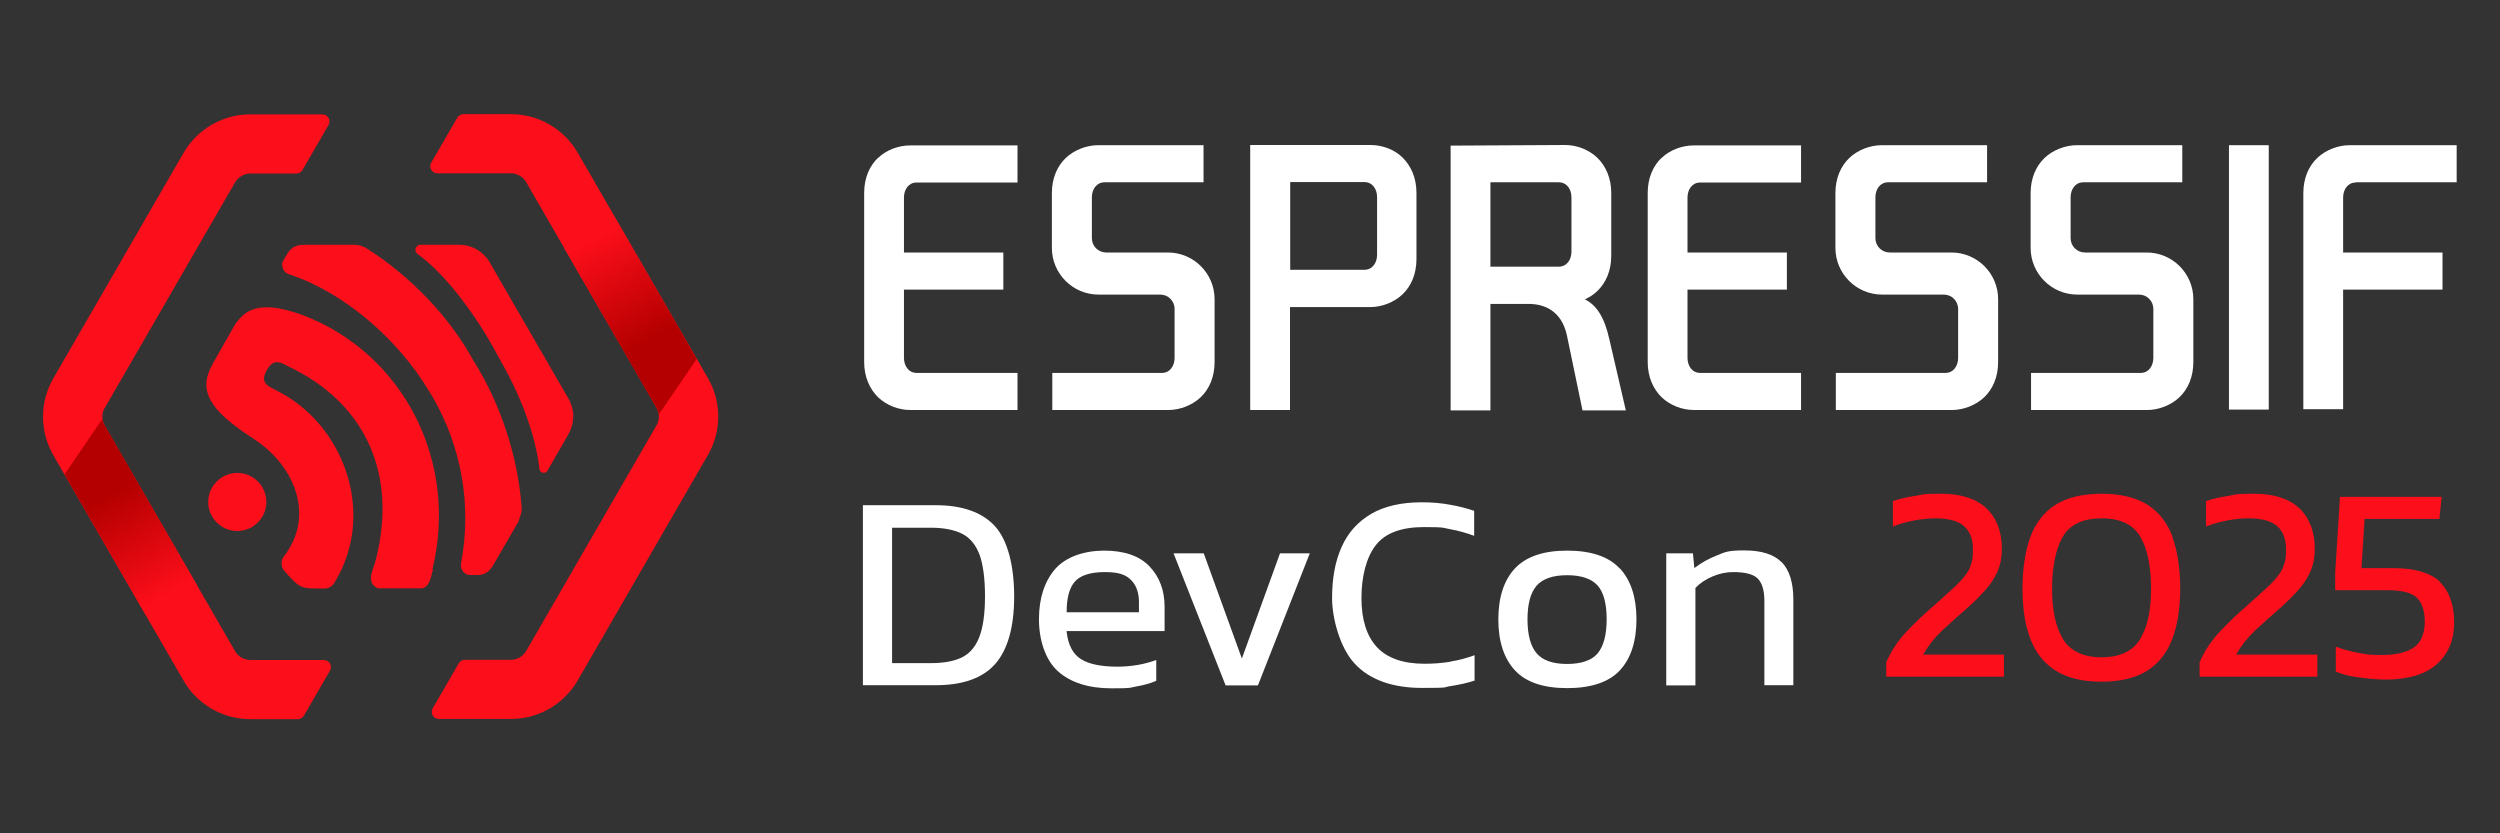 <?xml version="1.0" encoding="UTF-8"?>
<svg id="_图层_1" xmlns="http://www.w3.org/2000/svg" xmlns:xlink="http://www.w3.org/1999/xlink" version="1.1" viewBox="0 0 1200 400">
  <rect x="0" y="0" width="1200" height="400" fill="#333333" stroke="none"/>
  <!-- Generator: Adobe Illustrator 29.0.0, SVG Export Plug-In . SVG Version: 2.1.0 Build 186)  -->
  <defs>
    <style>
      .st0 {
        fill: url(#_未命名的渐变_2);
      }

      .st1 {
        fill: url(#_未命名的渐变);
      }

      .st2 {
        fill: #fc0e1a;
      }

      .st3 {
        fill: #fc0e1b;
      }

      .st4 {
        fill: #fff;
      }
    </style>
    <linearGradient id="_未命名的渐变" data-name="未命名的渐变" x1="7248.9" y1="-12534" x2="7283.3" y2="-12594.3" gradientTransform="translate(7568.2 12709.1) rotate(-180) scale(1 -1)" gradientUnits="userSpaceOnUse">
      <stop offset="0" stop-color="#b40000"/>
      <stop offset=".2" stop-color="#b40000"/>
      <stop offset="1" stop-color="#fc0e1a"/>
    </linearGradient>
    <linearGradient id="_未命名的渐变_2" data-name="未命名的渐变 2" x1="46.1" y1="175.2" x2="80.5" y2="114.9" gradientTransform="translate(0 400) scale(1 -1)" gradientUnits="userSpaceOnUse">
      <stop offset="0" stop-color="#b40000"/>
      <stop offset=".2" stop-color="#b40000"/>
      <stop offset="1" stop-color="#fc0e1a"/>
    </linearGradient>
  </defs>
  <g>
    <path class="st4" d="M477.6,252.6c-6.1-6.7-15.7-10.1-28.4-10.1h-35v86.4h35c12.9,0,22.5-3.4,28.5-10.2,6-6.8,9.1-17.7,9.1-32.4s-3.1-27-9.2-33.7h0ZM469.9,306.2c-1.9,4.7-4.9,7.9-8.7,9.6-3.8,1.7-8.6,2.5-14.4,2.5h-18.6v-65h18.6c6.2,0,11.2,1,15,2.9s6.6,5.3,8.4,10.1c1.7,4.7,2.6,11.5,2.6,20s-1,15.3-2.9,19.9Z"/>
    <path class="st4" d="M559,291.2c0-7.9-2.5-14.4-7.3-19.4s-12.1-7.5-21.7-7.5-18.4,3-23.5,8.8c-5.1,5.9-7.8,14-7.8,24.1s3.1,19.6,9.1,25c6,5.4,14.7,8.2,25.7,8.2s8.2-.3,11.9-.9c3.6-.6,6.8-1.5,9.6-2.7v-10c-2.4.9-5.3,1.7-8.5,2.3-3.4.6-6.8.9-10.1.9-7.8,0-13.7-1.2-17.5-3.6-3.9-2.4-6.2-6.8-6.9-13.1v-.4h47v-11.7ZM546.7,293.9h-34.7v-.4c0-6.5,1.3-11.3,3.9-14.3,2.6-3,7.5-4.6,14.4-4.6s10.1,1.3,12.6,3.8,3.8,6.1,3.8,10.6v4.9Z"/>
    <path class="st4" d="M614.4,265.6l-18.3,50.5-18.3-50.5h-14.5l25,63.4h15.5l24.9-63.4h-14.3Z"/>
    <path class="st4" d="M696.4,317.6c-4.2.7-8.4,1-12.6,1-10.3,0-18-2.7-22.9-8s-7.4-13.2-7.4-23.5,2.3-19.5,6.8-25.3c4.5-5.9,12.3-8.8,23.2-8.8s8.9.4,13,1.1c3.9.7,7.6,1.8,11.1,3.1v-12c-3.5-1.2-7.4-2.2-11.4-2.9-4.2-.8-8.8-1.2-13.8-1.2-9.8,0-18,1.9-24.3,5.6-6.3,3.7-11.1,9-14.1,15.8-3.1,6.8-4.6,15.1-4.6,24.6s3.7,23.8,10.9,31.5,18.1,11.6,32.3,11.6,9.6-.3,13.8-.9c4-.6,7.9-1.5,11.4-2.6v-12.2c-3.6,1.3-7.4,2.4-11.4,3h0Z"/>
    <path class="st4" d="M777.4,272.8c-5.3-5.7-13.8-8.5-25.2-8.5s-19.7,2.9-25,8.5c-5.3,5.7-8,13.9-8,24.5s2.7,18.8,8,24.5,13.7,8.5,25.1,8.5,20-2.9,25.2-8.5c5.3-5.7,8-13.9,8-24.5s-2.7-18.8-8-24.5h0ZM766.9,313.6c-2.9,3.4-7.9,5.1-14.7,5.1s-11.7-1.7-14.6-5.1c-2.9-3.4-4.4-8.8-4.4-16.3s1.5-12.9,4.4-16.2c2.9-3.3,7.8-5,14.6-5s11.8,1.7,14.7,5,4.3,8.8,4.3,16.2-1.5,12.9-4.3,16.3Z"/>
    <path class="st4" d="M855.2,269.9c-3.7-3.8-9.7-5.7-17.9-5.7s-9.2.8-13.2,2.4-7.4,3.5-10.3,5.7l-.5.4-.7-7.1h-12.8v63.4h14v-46.8h0c2.2-2.3,4.9-4.1,8.2-5.5,3.2-1.4,6.6-2.1,10-2.1,5.7,0,9.6,1,11.7,3.1,2.1,2.1,3.2,5.7,3.2,10.7v40.5h13.9v-41.2c0-8.1-1.9-14.1-5.6-17.9h-.1Z"/>
  </g>
  <g>
    <path class="st3" d="M923.2,314.2l.3-.6c2.3-4,5.3-7.7,8.9-11.1,3.6-3.4,7.6-6.9,11.7-10.5,3.3-2.9,6.3-5.9,8.8-8.7,2.5-2.8,4.5-5.8,5.9-9s2.1-6.8,2.1-10.9c0-8.1-2.5-14.7-7.3-19.3-4.9-4.7-12.2-7.1-21.8-7.1s-8,.3-12.3,1c-4.2.6-7.8,1.5-10.9,2.5v12.2c3.1-1.2,6.4-2.1,9.8-2.8,3.6-.7,7.1-1.1,10.6-1.1,6.4,0,11,1.3,13.8,3.8s4.2,6.2,4.2,11-.3,5-.8,6.9c-.5,2-1.5,3.9-2.9,5.7-1.4,1.8-3.3,3.9-5.7,6.1s-5.4,4.9-9,8.1c-4.8,4.1-9.3,8.4-13.5,12.8-4.1,4.4-7.4,9.3-9.7,14.7v6.9h56.5v-10.6h-38.7,0Z"/>
    <path class="st3" d="M1042.9,257.9c-2.4-6.7-6.5-12-11.9-15.5-5.5-3.5-12.9-5.4-22.2-5.4s-16.8,1.8-22.3,5.4c-5.5,3.5-9.5,8.8-12,15.5-2.4,6.8-3.7,15.1-3.7,24.8s1.3,17.4,3.8,24,6.6,11.7,12.1,15.2,12.9,5.3,22,5.3,16.5-1.8,22-5.3,9.5-8.6,12-15.2,3.8-14.7,3.8-24-1.2-18-3.7-24.8h0ZM1027.3,306.7c-3.5,5.8-9.7,8.8-18.5,8.8s-15.1-3-18.6-8.8-5.2-13.8-5.2-24,1.7-19.1,5.1-25c3.4-5.9,9.7-8.9,18.7-8.9s15.2,3,18.6,8.9c3.4,5.8,5.1,14.2,5.1,25s-1.8,18.2-5.2,24Z"/>
    <path class="st3" d="M1073.4,314.2l.3-.6c2.3-4,5.3-7.7,8.9-11.1,3.7-3.4,7.6-6.9,11.7-10.5,3.3-2.9,6.3-5.9,8.8-8.7,2.5-2.8,4.5-5.8,5.9-9s2.1-6.8,2.1-10.9c0-8.1-2.5-14.7-7.3-19.3-4.9-4.7-12.2-7.1-21.8-7.1s-8,.3-12.2,1c-4.2.6-7.9,1.5-10.9,2.5v12.2c3.1-1.2,6.4-2.1,9.8-2.8,3.6-.7,7.1-1.1,10.6-1.1,6.4,0,11,1.3,13.8,3.8s4.2,6.2,4.2,11-.3,5-.8,6.9c-.6,2-1.5,3.9-2.9,5.7-1.4,1.8-3.3,3.9-5.7,6.1-2.4,2.2-5.4,4.9-9,8.1-4.7,4.1-9.3,8.4-13.4,12.8s-7.4,9.3-9.7,14.7v6.9h56.5v-10.6h-38.9Z"/>
    <path class="st3" d="M1171.2,279.2c-4.7-4.3-12.2-6.5-22.5-6.5h-15.2l1.5-23.6h35.9l1.1-10.6h-48.8l-2.3,36.3v8.5h25.3c6.9,0,11.7,1.3,14.1,3.8s3.6,6.4,3.6,11.5-1.7,9.7-5.1,12.1-8.6,3.7-15.6,3.7-7.5-.4-11.6-1.1c-3.8-.7-7.3-1.7-10.4-2.9v12c3,1.3,6.7,2.2,11.2,2.8,4.6.6,8.8,1,12.7,1,10.9,0,19.1-2.5,24.6-7.4s8.3-11.6,8.3-20-2.4-15.3-7.1-19.6h.3Z"/>
  </g>
  <path class="st2" d="M155.6,316.8h-35.4c-3,0-5.9-1.6-7.4-4.3l-32-55.4-30.5-52.8c-.6-1-.9-2.1-1.1-3.2-.2-1.8,0-3.7,1.1-5.3l62.5-108.2c1.5-2.6,4.3-4.3,7.4-4.3h22.1c1.2,0,2.3-.6,2.9-1.7l12.5-21.6c1.3-2.3-.3-5.1-3-5.1h-34.6c-13.2,0-25.4,7.1-32,18.5l-62.5,108.2c-6.6,11.4-6.6,25.5,0,36.9l5.3,9.2,39,67.5,18.2,31.5c6.6,11.4,18.8,18.5,32,18.5h22.9c1.2,0,2.3-.7,2.9-1.7l12.5-21.6c1.3-2.3-.3-5.1-3-5.1h.2Z"/>
  <g>
    <path class="st2" d="M209.8,83.2h35.4c3,0,5.9,1.6,7.4,4.3l32,55.4,30.5,52.8c.6,1,.9,2.1,1.1,3.2.2,1.8-.1,3.7-1.1,5.3l-62.5,108.2c-1.5,2.6-4.3,4.3-7.4,4.3h-22.1c-1.2,0-2.3.6-2.9,1.7l-12.5,21.6c-1.3,2.3.3,5.1,3,5.1h34.6c13.2,0,25.4-7.1,32-18.5l62.5-108.2c6.6-11.4,6.6-25.5,0-36.9l-5.3-9.2-39-67.5-18.2-31.5c-6.6-11.4-18.8-18.5-32-18.5h-22.9c-1.2,0-2.3.7-2.9,1.7l-12.5,21.6c-1.3,2.3.3,5.1,3,5.1h-.2Z"/>
    <path class="st1" d="M270.5,118.6l24.9-13.8,39,67.5-18.2,26.7h0c-.1-1.2-.5-2.3-1.1-3.3l-30.5-52.8-14.1-24.4h0Z"/>
  </g>
  <path class="st0" d="M94.9,281.4l-24.9,13.8-39-67.5,18.2-26.7h0c0,1.2.5,2.3,1.1,3.3l30.5,52.8,14.1,24.4h0Z"/>
  <g>
    <rect class="st4" x="1069.9" y="69.7" width="19.1" height="126.9"/>
    <path class="st4" d="M760.9,143.6c2.2-1,4.2-2.3,5.8-3.9,4.1-3.9,6.7-9.7,6.7-16.9v-30.2c0-7.2-2.7-13-6.7-16.9-4.1-3.9-9.9-6.1-15.4-6.1l-55,.3v127.1h19.1v-51.1h19.7c5,.3,14.2,2.3,17,15l7.5,36.1h20.8c0-.1-7.9-34.1-7.9-34.1-2.4-10.8-6.2-16.4-11.7-19.2M715.4,87.5h0c0,0,32.8,0,32.8,0,3.9,0,6.1,3.4,6.1,7.2v26.1c0,3.8-2.2,7.2-6.1,7.2h-32.8s0-40.4,0-40.4Z"/>
    <path class="st4" d="M421.5,75.7c-4.1,3.9-6.7,9.7-6.7,16.9v81.2c0,7.2,2.7,13,6.7,16.9,4.1,3.9,9.9,6.1,15.4,6.1h51.5v-17.8h-48.4c-3.9,0-6.1-3.4-6.1-7.2v-32.8h47.7v-17.8h-47.7v-26.4c0-3.8,2.2-7.2,6.1-7.2h48.4v-17.8h-51.5c-5.3,0-11.3,2-15.4,6"/>
    <path class="st4" d="M1130.8,87.5h48.4v-17.8h-51.5c-5.3,0-11.3,2.2-15.4,6.1s-6.7,9.7-6.7,16.9v103.7h19.1v-57.4h47.7v-17.8h-47.7v-26.4c0-3.8,2.2-7.2,6.1-7.2"/>
    <path class="st4" d="M560.6,121.2h-29.6c-3.8,0-6.9-3-6.9-6.9v-19.6c0-3.8,2.2-7.2,6.1-7.2h47.5v-17.8h-50.7c-5.3,0-11.3,2.2-15.4,6.1s-6.7,9.7-6.7,16.9v26.3c0,12.3,10,22.4,22.4,22.4h29.6c3.8,0,6.9,3,6.9,6.9v23.5c0,3.8-2.2,7.2-6.1,7.2h-52.6v17.8h55.8c5.3,0,11.3-2.2,15.4-6.1,4.1-3.9,6.7-9.7,6.7-16.9v-30.2c0-12.3-10-22.4-22.4-22.4"/>
    <path class="st4" d="M797.6,75.7c-4.1,3.9-6.7,9.7-6.7,16.9v81.2c0,7.2,2.7,13,6.7,16.9,4.1,3.9,9.9,6.1,15.4,6.1h51.5v-17.8h-48.4c-3.9,0-6.1-3.4-6.1-7.2v-32.8h47.7v-17.8h-47.7v-26.4c0-3.8,2.2-7.2,6.1-7.2h48.4v-17.8h-51.5c-5.3,0-11.3,2-15.4,6"/>
    <path class="st4" d="M936.7,121.2h-29.6c-3.8,0-6.9-3-6.9-6.9v-19.6c0-3.8,2.2-7.2,6.1-7.2h47.5v-17.8h-50.7c-5.3,0-11.3,2.2-15.4,6.1-4.1,3.9-6.7,9.7-6.7,16.9v26.3c0,12.3,10,22.4,22.4,22.4h29.6c3.8,0,6.9,3,6.9,6.9v23.5c0,3.8-2.2,7.2-6.1,7.2h-52.6v17.8h55.8c5.3,0,11.3-2.2,15.4-6.1,4.1-3.9,6.7-9.7,6.7-16.9v-30.2c0-12.3-10-22.4-22.4-22.4"/>
    <path class="st4" d="M1030.4,121.2h-29.6c-3.8,0-6.9-3-6.9-6.9v-19.6c0-3.8,2.2-7.2,6.1-7.2h47.5v-17.8h-50.7c-5.3,0-11.3,2.2-15.4,6.1-4.1,3.9-6.7,9.7-6.7,16.9v26.3c0,12.3,10,22.4,22.4,22.4h29.6c3.8,0,6.9,3,6.9,6.9v23.5c0,3.8-2.2,7.2-6.1,7.2h-52.6v17.8h55.8c5.3,0,11.3-2.2,15.4-6.1,4.1-3.9,6.7-9.7,6.7-16.9v-30.2c0-12.3-10-22.4-22.4-22.4"/>
    <path class="st4" d="M657.9,69.6h-57.8v127.2h19.1v-49.4h38.6c5.3,0,11.3-2.2,15.4-6.1,4.1-3.9,6.7-9.7,6.7-16.9v-31.9c0-7.2-2.7-13-6.7-16.9-3.9-3.9-9.9-6-15.2-6M661,122.3c0,3.8-2.2,7.2-6.1,7.2h-35.6v-42.1h0c0,0,35.6,0,35.6,0,3.9,0,6.1,3.4,6.1,7.2v27.7h0Z"/>
  </g>
  <path class="st3" d="M275.2,199.9c0-1.8-.3-3.6-.9-5.3-.4-1.1-.8-2.2-1.4-3.2l-.7-1.2-35.9-62.1-1.1-2c-3.1-5.3-8.6-8.6-14.8-8.6h-18.6c-2.3,0-3.3,3-1.4,4.4,6.5,4.7,16.4,13.6,30,34.2,4,6.1,7.7,13.1,11.8,20.5,11.8,21.4,16,40.2,16.7,48.4.2,2.1,2.9,2.7,3.9.9l9.8-17c1.6-2.8,2.6-5.8,2.5-9h.1Z"/>
  <path class="st3" d="M250.4,243.8c-1.7-24.5-10.2-50.3-23.1-70.6-11.5-21.1-30-40.3-50.7-53.6-1.8-1.2-3.8-2.1-6.8-2.1h-24.2c-1.7,0-3.5.4-4.9,1.3h0c-1.1.8-2.1,1.8-2.8,3l-2.3,3.9c-.2.9-.2,1.8,0,2.6h0c.4,1.6,1.6,2.9,3.2,3.4,27.3,8.9,52.9,32.3,66.8,55.5h0c.7,1.1,1.4,2.2,2.1,3.4,13.5,23.4,19,51.4,13.6,79.7-.3,1.7.2,3.3,1.3,4.4s2.1,1.3,3.3,1.3h3.6c3.2,0,5.5-1.8,7.1-4.5l12.3-21.2v-.2c.7-2.3,1.6-3.7,1.5-6.2h0Z"/>
  <path class="st3" d="M113.9,227h0c-5,0-9.6,2.7-12.1,7h0c-2.5,4.3-2.5,9.6,0,13.9h0c2.5,4.3,7.1,7,12.1,7h0c5,0,9.6-2.7,12.1-7h0c2.5-4.3,2.5-9.6,0-13.9h0c-2.5-4.3-7.1-7-12.1-7Z"/>
  <path class="st3" d="M207.9,273.3c-1,2.8-1.5,9.1-5.9,9.1h-20.5c-4.2-1.7-3.8-5.5-2.6-9,1.1-3.1,2-6.3,2.6-9.5,8.3-39.8-8.3-71.2-42.1-87.5-3.6-1.7-7.7-5.3-11.3,1.2-3.4,6.1,0,7.5,5.1,10.1,31.8,16,47.8,58.9,27.2,92.2-1,1.7-2.9,2.6-4.8,2.6-11.4,0-11.2.3-18.9-8.2-1.9-2-2.1-5.1-.4-7.3,14.6-18.7,6.1-43.1-14.9-56.6-21.3-13.7-26.4-23.3-19.4-35.5h0c0-.2.3-.5.4-.8l1.2-2.1h0c0-.1,1.8-3.2,1.8-3.2h0l5.7-10h0l.6-1.1,1.2-2.1c1.9-2.6,3.8-4.6,5.8-5.8,6.9-4.1,16.6-2.2,27,1.6,48.4,18.7,74.5,70.6,61.8,122.1l.4-.2Z"/>
</svg>
